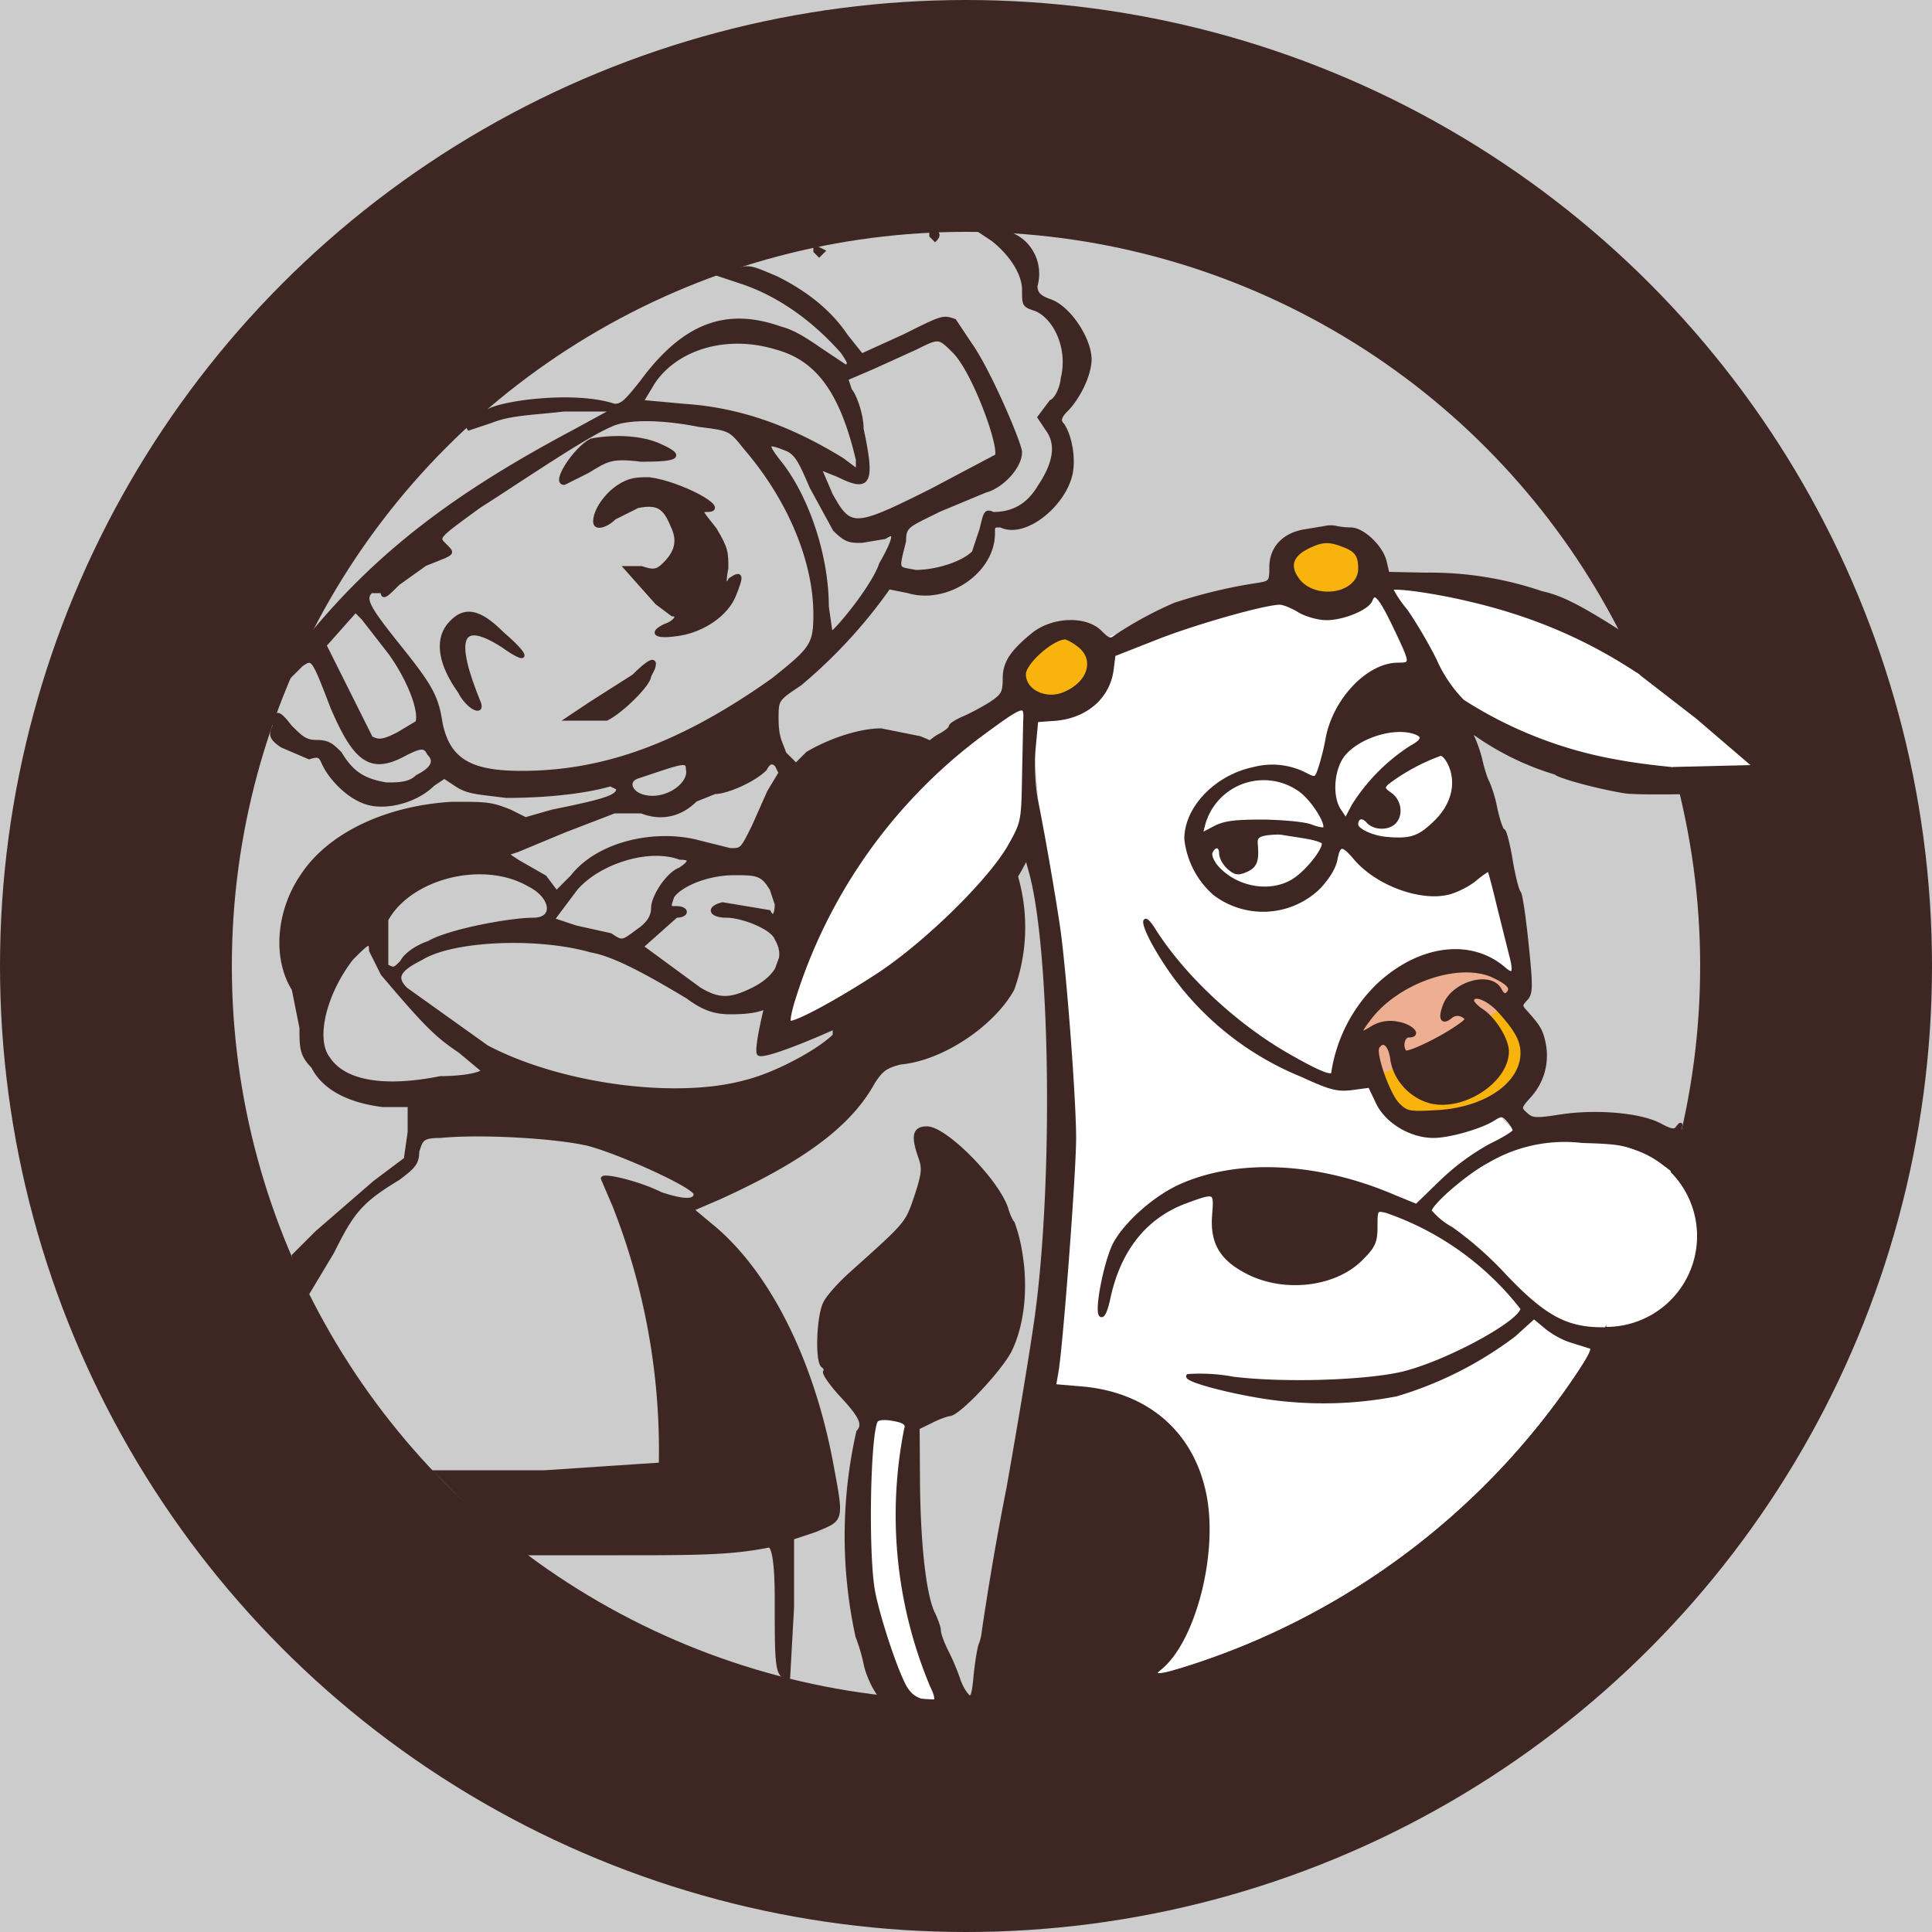 <!-- Copyright 2021 Peter Beverloo & AnimeCon. All rights reserved.
     Use of this source code is governed by a MIT license that can be
     found in the LICENSE file. -->
<svg xmlns="http://www.w3.org/2000/svg" viewBox="0 0 500 500">

    <!-- (0) Temporary styles. -->
    <path d="m0 0 h500 v500 h-500 v-500" style="fill: #ccc; stroke: none" />
    <style>
        circle, path {
            fill: #3e2723;
            stroke: #3e2723;
        }
    </style>

    <!-- (1) Marieke -->
    <g>
      <!-- TODO: White background -->
      <!-- TODO: Yellow highlights -->
      <!-- TODO: Skin colour-->

      <!-- Outline of their body -->
      <path d="m241 61 1 1c1-1 1-2-1-2v1z"/>
      <path d="M257 62c5 4 8 9 8 13s0 4 3 5c5 2 9 10 7 18 0 1-1 5-3 6l-3 4 2 3c3 4 2 9-2 15-3 5-7 7-12 7-2-1-2 0-3 4l-2 6c-3 3-10 5-15 5-5-1-5 0-3-8 0-4 1-4 9-8l12-5c4-1 9-6 9-10 0-2-8-21-13-28l-4-6c-3-1-3-1-13 4l-11 5-4-5c-4-6-10-11-18-15-7-3-7-3-11-2l-4 1 6 2c9 3 18 9 26 18 2 3 2 3 1 4l-6-4c-3-2-7-5-11-6-14-5-25-1-36 14-4 5-5 6-7 6-6-2-15-2-23-1-7 1-10 2-12 4l-3 3 6-2c5-2 10-2 19-3h13l-11 6c-30 16-50 31-68 53l-3 5-1 4 2-2c3-2 3-2 8 11 6 14 10 17 19 12 4-2 5-2 6 0 2 2 1 4-3 6-2 2-5 2-8 2-6-1-9-3-12-8-2-2-3-3-6-3s-4-1-7-4c-3-4-4-4-4 0-1 2-1 3 2 5l7 3c3-1 3 0 4 2 2 4 7 9 12 10s12-1 16-5l3-2 3 2c3 2 5 2 13 3 10 0 20-1 27-3l2 1c0 2-2 3-17 6l-7 2-4-2c-5-2-6-2-15-2-17 1-32 8-39 19-6 9-7 21-2 29l2 10c0 5 0 7 3 10 3 6 10 9 18 10h7v7l-1 7-8 6-15 13-6 6 1 4 3 5 6-10c5-10 7-13 17-19 4-3 5-4 5-7 1-3 1-4 6-4 10-1 29 0 38 2 8 2 28 11 28 13s-3 2-9 0c-6-3-15-5-15-4l3 7a173 173 0 0 1 12 67l-30 2h-28l4 4 11 11 8 6h24c20 0 29 0 39-2 1 0 2 3 2 14 0 17 0 20 3 20l1-18v-18l6-2c7-3 7-2 4-18-5-26-16-48-30-60l-6-5 7-3c22-10 34-19 40-30 2-3 3-4 7-5 11-1 24-10 29-19a47 47 0 0 0 1-29l-2-11-9-11c-7-11-9-12-14-14l-10-2c-6 0-14 3-19 6l-3 3-3-3c-1-3-2-4-2-9s0-5 6-9a130 130 0 0 0 23-25l5 1c10 3 22-5 22-15 0-2 0-2 2-2 6 3 16-5 18-13 1-4 0-10-2-13-1-1-1-2 1-4 3-3 6-9 6-13 0-5-5-13-10-15-3-1-4-2-4-4 2-7-3-14-10-14h-4l3 2zm-56 28c11 3 17 12 21 29v3l-4-3c-13-8-26-13-41-14l-11-1 3-5c6-9 19-13 32-9zm46 1c5 5 12 24 11 27l-17 9c-20 10-21 10-26 1l-3-7 5 2c8 4 9 2 6-12 0-4-2-9-3-10l-1-3 7-3 11-5c6-3 6-3 10 1zm-66 19c8 1 8 1 12 6 12 14 18 30 18 43 0 8-1 9-11 17-24 17-44 24-65 24-13 0-19-3-21-13-1-7-3-10-11-20s-9-12-7-14h3c0 2 1 1 4-2l7-5 5-2c2-1 2-1 0-3s-2-2 9-10c11-7 27-18 34-21 4-2 13-2 23 0zm22 6c3 1 4 3 7 10l6 11c3 3 4 3 7 3l6-1c3-2 3 0-1 7-2 6-12 18-13 18l-1-7c0-13-5-28-12-37-4-5-4-6 1-4zM94 160l7 9c5 7 8 15 7 18l-5 3c-4 2-5 2-7 1l-12-24 8-9 2 2zm84 39c1 4-6 9-12 7-3-1-4-4-1-5l6-2c6-2 7-2 7 0zm24 1-3 5-4 9c-3 6-3 6-6 6l-8-2c-11-3-26 0-33 9l-4 4-3-4-7-4-3-2 3-1 12-5 13-5h7c5 2 10 1 14-3l5-2c3 0 10-3 13-6 1-2 2-2 3-1l1 2zm-26 22c3 0 3 1 0 3-3 1-7 7-7 10 0 2-1 4-4 6-4 3-4 3-7 1l-9-2-6-2 6-8c6-7 19-11 27-8zm-39 7c6 3 7 9 1 9s-22 3-27 6c-3 1-6 3-7 5-2 2-2 2-4 1v-12c6-11 25-16 37-9zm62-1 2 6c0 3-1 4-2 2l-12-2c-4 1-3 3 1 3s12 3 13 6c3 5 0 10-6 13s-9 3-14 0l-15-11 9-8c3 0 3-2 0-2-2 0-2 0-1-3 2-3 9-6 16-6 5 0 7 0 9 3zm-46 18c6 1 15 6 25 12 4 3 7 4 11 4 7 0 11-1 15-6l3-3 3 3 6 6v6c-4 4-15 10-23 12-18 5-48 1-67-9l-21-15c-3-3-2-5 4-8 8-5 30-6 44-2zm-57 0 3 6c11 13 14 16 20 20l6 5c0 1-5 2-11 2-15 3-25 1-29-5-4-5-1-17 6-26 4-4 5-5 5-2z"/>
      <path d="M153 114c-4 2-10 11-7 11l6-3c5-3 6-4 14-3 10 0 11-1 4-4-5-2-12-2-17-1zm7 12c-3 2-6 6-6 9 0 2 3 1 5-1l6-3c5-1 7 0 9 5 2 4 1 7-2 10-2 2-3 2-6 1h-4l8 9 4 3c2 0 1 2-2 3-4 2-2 3 4 2s12-5 14-10 2-6-1-4c-1 2-2 2-1-3 0-4 0-5-3-10-4-5-4-5-2-5 6 0-7-7-15-8-3 0-5 0-8 2zm-44 36c-3 4-2 10 3 17 2 4 6 6 5 3-7-17-5-22 6-15 7 5 7 3 0-3-6-6-10-7-14-2zm48 13-11 7-6 4h10c4-2 11-9 11-11l1-2c1-3-1-2-5 2zm47-110 1 1 1-1-2-1v1z"/>

    </g>

    <!-- (2) Clara -->
    <g>
        <!-- White background -->
        <path style="fill: #ffffff; stroke: none"
              d="m222 397 l5 -38 l9 9 l-2 35 l10 38 h-10" />
        <path style="fill: #ffffff; stroke: none"
              d="m199 269 L215 228 L242 195 L265 180 L267 185 L267 213 L247 242" />
        <path style="fill: #ffffff; stroke: none"
              d="m357 151 L379 151 L427 171 L458 201 L423 201 L377 185" />
        <path style="fill: #ffffff; stroke: none"
              d="m252 450 l20 -116 v-64 l-3 -59 l-3 -37 l46 -20 l44 -2 l35 80 l1 22 l-19 18 l20 22 l37 -2 l21 38 l-118 120" />

        <!-- Yellow highlights -->
        <path style="fill: #f8b40c; stroke: none"
              d="m261 170 l10 -8 h7 L286 167 v7 l-10 7 h-6 l-6 -6" />
        <path style="fill: #f8b40c; stroke: none"
              d="m331 141 l6 -4 h9 l6 5 v6 l-6 9 h-11 l-4 -5" />
        <path style="fill: #f8b40c; stroke: none"
              d="m359 265 L360 274 L367 281 h10 L388 274 h-7 L377 257 L382 253 L394 267 v9 L386 285
                 L374 288 h-13 L353 277 v-9" />

        <!-- Snout -->
        <path style="fill: #eeae91; stroke: none"
              d="m347 281 L349 269 L359 255 L375 249 L384 249 L394 256 L381 267 L351 281" />

        <!-- Outline of their body -->
        <path d="m343 136.6-5.4.9c-5.4.9-8.6 4.4-8.6 9.3 0 3.7-.2 4-3.2 4.5a130 130 0 0 0-21.8 5.2 97.5 97.5 0 0 0-15.1 8.2c-1.5 1.2-2 1.1-4.2-1.1-3.8-3.8-12.3-3.4-17.3.6-5.5 4.5-7.4 7.3-7.4 11.4 0 3.7-.4 4.4-3.7 6.6-2.1 1.3-5.3 3-7 3.7-1.8.8-3.3 1.7-3.3 2.2 0 .5-1.3 1.5-3 2.4-1.6.8-6.7 5.3-11.2 9.9-6.9 6.8-9.9 11-17.5 24.2a254.8 254.8 0 0 0-12.2 23.4c-3 7.6-6.7 23.7-5.7 24.7 1.6 1.6 31.4-11.4 38.2-16.6l4.5-3.1c2.3-1.5 15.5-14.5 17.4-17.1l3.6-4.9a56 56 0 0 0 4.1-6.4l1.5-2.8 1.2 4.3c5.6 21.1 6.2 83.1 1 117.4-1.8 12.1-4.8 29.6-6.9 41.5a765.3 765.3 0 0 0-6.4 37.1 14 14 0 0 1-.8 3.5c-.3.5-.9 4-1.3 7.7-.5 5.6-.9 6.6-2 5.7-.8-.7-1.9-2.6-2.5-4.4-.6-1.8-1.9-5-3-7.1-1.1-2.2-2-4.6-2-5.5 0-.8-.7-2.7-1.4-4.2-2.3-4.4-3.8-17.1-4-33.3l-.1-15 3.5-1.7c1.9-1 4-1.7 4.7-1.8 2.3 0 13.2-11.6 15.7-16.6 3.2-6.6 4.2-16 2.7-25a41 41 0 0 0-2-7.9c-.5-.5-1.2-2.1-1.6-3.5-2.2-7.2-15.8-21-20.6-21-3.3 0-3.7 2-1.7 7.6 1 2.8.8 4.3-1.1 10.1-2.4 7.1-2.2 6.8-16.8 19.9-2.9 2.6-6 6-6.8 7.7-1.7 3.4-2.1 15.2-.5 16.2.6.4.8 1 .5 1.5-.3.4 1.7 3.3 4.5 6.3 5 5.4 5.8 7.4 4.1 9.3a121.9 121.9 0 0 0-.2 52.9 46 46 0 0 1 2.1 7.1c.6 2.9 2.4 6.7 4.1 8.7l3 3.7h16.4c13 0 20.3-.6 36.4-3 18.9-2.8 21-3.4 34.9-8.9 37.7-15.1 71-41.3 90.6-71.3l7.5-11.6 6.8-2c9.6-3 14.2-7.8 21.9-23.2 1.1-2.1 1.8-5.9 1.8-9.6.1-5.1-.3-6.7-2.8-10.3a36.2 36.2 0 0 0-6.6-6.9c-2.1-1.6-3.5-3.3-3.3-4.2.4-1.2.3-1.2-.5-.2-.7 1.1-1.6 1-4.6-.6-5-2.7-16.4-3.7-25.6-2.3-6.4 1-7.5 1-9.1-.5-1.8-1.6-1.8-1.8 1.1-5 3.3-3.8 4.5-8.7 3.5-13.5-.7-3.2-1.3-4.2-4.6-7.9-1.5-1.6-1.5-1.9-.1-3.4 1.4-1.4 1.5-2.9.3-14.3-.7-7-1.6-13-2-13.3-.4-.3-1.4-4-2.1-8.3-.7-4.2-1.6-7.7-2-7.7-.4 0-1.3-2.6-2-5.8a33 33 0 0 0-2-6.7c-.4-.6-1.3-3.2-1.9-6-.7-2.7-1.8-5.6-2.4-6.4-1-1.2-.8-1.2 1.3-.1a71.7 71.7 0 0 0 20.6 10c1 1 11.1 3.7 17.8 4.8 4.5.8 41.3-.2 42.2-1.1.4-.3-1.1-3-3.1-5.9a111.4 111.4 0 0 0-32-28.7c-16.9-11.2-22.8-14.4-28.5-15.6a89 89 0 0 0-30-4.8l-9.9-.2-.7-3c-.8-3.8-5.7-8.5-8.8-8.5-1.3 0-3-.2-3.8-.4-.7-.2-2-.2-2.8 0zm4.7 4.5c3.3 1.2 4.3 2.6 4.3 6 0 7.2-12.3 9-16.5 2.5-2.2-3.3-1.2-6 2.8-8 3.8-1.9 5.6-2 9.4-.5zm32.3 14c17.3 4 32 10.4 46 20 8.8 6 27 22.3 27 24.1 0 1.6-22.4.2-34.5-2.1a108.4 108.4 0 0 1-40-15.6 35.6 35.6 0 0 1-7.2-10.7c-2.3-4.6-5.8-10.4-7.7-13a28 28 0 0 1-3.6-5.4c0-.9 10.2.4 20 2.7zm-19.6 5.8c5.3 10.8 5.3 11.1 1.4 11.1-7.8 0-16.6 9.4-18.3 19.5a63 63 0 0 1-1.8 7.2c-1 3-1.2 3.1-3.6 1.9a18.7 18.7 0 0 0-13.6-1.6c-9.7 2-17.5 10.1-17.5 18.1a22 22 0 0 0 7.3 14.1 20.7 20.7 0 0 0 26.6-1.2c2.5-2.5 4.2-5.2 4.7-7.4.8-4.4 1.8-4.5 5.1-.6 5.6 6.7 17.1 10.9 24.3 9 2.2-.6 5.3-2.2 7-3.7 1.7-1.4 3.2-2.4 3.4-2.2.2.2 1.3 4.4 2.5 9.4l3.2 12.8c1.2 4.5.6 5.6-1.8 3.5-8.5-7.4-21.5-5.9-32.2 3.8a39.8 39.8 0 0 0-12.1 23.2c-.2 1.2-3.1.2-10.7-4.1-14.2-7.9-28-20.8-35.7-33-2.7-4.3-3.1-2.5-.5 2.5a76.7 76.7 0 0 0 38.8 35c7.4 3.4 9.2 3.9 13.1 3.4l4.5-.6 2 4.2c2.3 5 8.6 8.8 14.5 8.8 4.1 0 12.4-2.4 15.6-4.5 1.9-1.2 2.4-1.2 3.8.4.9 1 1.6 2.2 1.6 2.7s-2.8 2.2-6.1 3.8a60 60 0 0 0-12.7 9.3l-6.6 6.4-6.1-2.5c-19.7-8.4-40.3-9.3-55.1-2.6-6.6 3-14.1 9.7-16.9 15-2.3 4.5-4.8 17.1-3.6 18.3.5.5 1.3-1.1 2-4.5 2.7-12.4 9.4-20.9 19.8-24.8 7.9-2.9 8-2.9 7.5 3.4-.6 7.3 2 11.5 9 15 9.5 4.7 22.3 3.1 29-3.6 3.3-3.3 3.8-4.4 3.8-8.4 0-4.5.1-4.6 2.8-4a75.6 75.6 0 0 1 35.2 25.2c0 3.5-19.5 14.1-31.1 16.9-9.6 2.2-30.4 2.9-43.7 1.3a46.6 46.6 0 0 0-11.7-.7c-.8 1.2 14.4 5 24.2 6a100 100 0 0 0 29.6-1.2 95.4 95.4 0 0 0 30.5-15.4l5.2-4.7 3 2.5c1.6 1.4 4.6 3.1 6.7 3.7l5.1 1.6c.9.2-.4 2.8-3.7 7.8a193 193 0 0 1-99.9 75.1c-8.1 2.6-11.1 2.7-8 .2 8.4-6.8 14.2-28.1 11.8-43.3-2.7-16.8-14.6-27.6-32.1-29.1l-7.1-.6.7-4.1c1.2-7.7 4.5-51.1 4.5-60.1 0-9.5-2.3-40.7-4-53.5-1.1-7.8-4.2-25.8-6-34.5a55 55 0 0 1-.5-12.6l.7-7.5 4.1-.3c8.4-.4 14.4-5.5 15.4-12.7l.5-4 10.7-4.2c10-4 28.4-9.2 32.3-9.2 1 0 3.2.9 5 2 1.8 1.1 5 2 7.1 2 4.3 0 10.6-2.6 11.4-4.7 1-2.5 2.3-1.3 5.7 5.6zm-81 6.2c4.5 3.6 2.6 9.8-4 12.5-4.8 2-10.4-.7-10.4-5.1 0-3 7.2-9.4 10.6-9.5.6 0 2.3.9 3.8 2.1zm-14.1 19.5-.3 14.6c-.2 11.5-.3 11.8-3.8 18-5.3 9.1-21.6 25-33.7 33-11 7.2-22.4 13.3-23.3 12.4-.3-.4.2-3.1 1.2-6.2a135.8 135.8 0 0 1 47.9-67.9c11.6-8.6 12.3-8.8 12-3.9zm101.1 3c2.4.9 1.9 2.2-1.3 3.9a49.3 49.3 0 0 0-14.8 15l-2 3.8-1.6-2.4c-2.3-3.2-2.1-9.7.3-13.7 3.3-5.3 13.6-8.8 19.4-6.6zm9 8.5c2.1 5 .5 10.7-4.3 15.1-3.9 3.7-6.1 4.4-12.1 3.9-3.8-.3-8-2.2-8-3.7 0-2 1.6-2.5 3-.9 1.5 1.8 5.1 2 6.8.3 1.9-1.9 1.4-5.5-1-7.2-2-1.4-2.1-1.8-.7-3.1a52.8 52.8 0 0 1 13.7-7.4c.7-.1 1.9 1.3 2.6 3zm-38.7 6.5c3.3 2.5 7.2 8.8 6.1 9.9-.3.3-1.8 0-3.4-.6-1.6-.7-7.2-1.2-12.4-1.3-7.4 0-10.2.3-12.9 1.8l-3.4 1.8.7-2.8a16.2 16.2 0 0 1 25.3-8.8zm1 11.9c2.4.4 4.5 1 4.8 1.5.8 1.3-3.8 7.3-7.4 9.7-5.8 3.9-14.8 2.6-20-3-1.4-1.5-2.1-3.3-1.8-4.1.9-2.2 2.7-2 2.7.2 0 1.1.9 2.7 2 3.7 1.7 1.5 2.4 1.6 4.5.7 2.4-1.1 2.9-2.4 2.5-6.9-.1-1.7.5-2.2 2.7-2.6 1.5-.2 3.5-.3 4.3-.1l5.7.9zm48.9 36.1c4 1.9 5 3.2 3.6 4.6-.7.7-1.4.3-2.1-1.1-2.4-4.3-11.8-1.7-14.1 3.9-1.4 3.5-.8 4.9 1.4 3.1 1-.8 2.1-.9 3.2-.3 1.4.8 1.3 1.2-1.2 2.9-4.5 3.2-13.1 7.3-13.8 6.6-1.2-1.3-.6-4.3 1-4.3 3 0 .7-2.5-2.9-3.1a9 9 0 0 0-6.7 1.2c-3.7 2.3-3.8 1.6-.5-2.7 7.4-9.6 23.3-15 32.1-10.8zm1.1 8.6c4.7 5.1 6.3 8 6.3 11.3 0 8-9.4 14.6-22.1 15.3-7.2.4-7.9.3-10.2-2-2.5-2.6-6.2-13.1-5.2-14.8 1.4-2.3 3.3-.8 3.8 3.1.7 5 4.7 9.5 9.7 10.9 8.4 2.3 20-5.2 20-12.9 0-3-3.3-8.4-6.5-10.5-1.4-.9-2.5-2.1-2.5-2.6 0-2.1 3.8-.8 6.7 2.2zm38.8 37.5c10.8 5.6 15.9 13.6 14.6 22.9a25.7 25.7 0 0 1-26.3 22.4c-9.5 0-15.2-3.1-25.3-13.7a90.5 90.5 0 0 0-13.9-12.3 19 19 0 0 1-5.6-4.6c0-1.9 9.5-10.1 15.1-13a39.3 39.3 0 0 1 24.4-5.1c10.1.3 11.5.6 17 3.4zm-193.7 68.9c1.6.5 2.1 1.2 1.7 2.2a114.3 114.3 0 0 0 6.6 66.3c2.1 4.3 1.5 5.2-2.7 4-1.9-.5-3.5-1.9-4.6-4.2-2.5-5-6.6-17.6-7.8-23.9-1.8-9.1-1.3-40.8.7-44.3.5-.9 3-.9 6.1-.1z" />
    </g>

    <!-- (3) The outer circle -->
    <g>
        <circle r="220" cy="250" cx="250" stroke-width="60" style="fill: transparent" />

        <!-- TODO: Marieke overlays -->

        <!-- (3b) Clara overlays -->
        <path style="fill: #ffffff; stroke: none"
              d="m423.5 174 L439 186 L453 198 L432.7 198.5" />
        <path style="fill: #ffffff; stroke: none"
              d="M415.7 343.4 a1,1 0 0,0 0,-47" />
      </g>

    <!-- (4) The J-POP logo -->
    <!-- TODO -->

    <!-- (5) The Volunteer Portal logo -->
    <!-- TODO -->
</svg>
